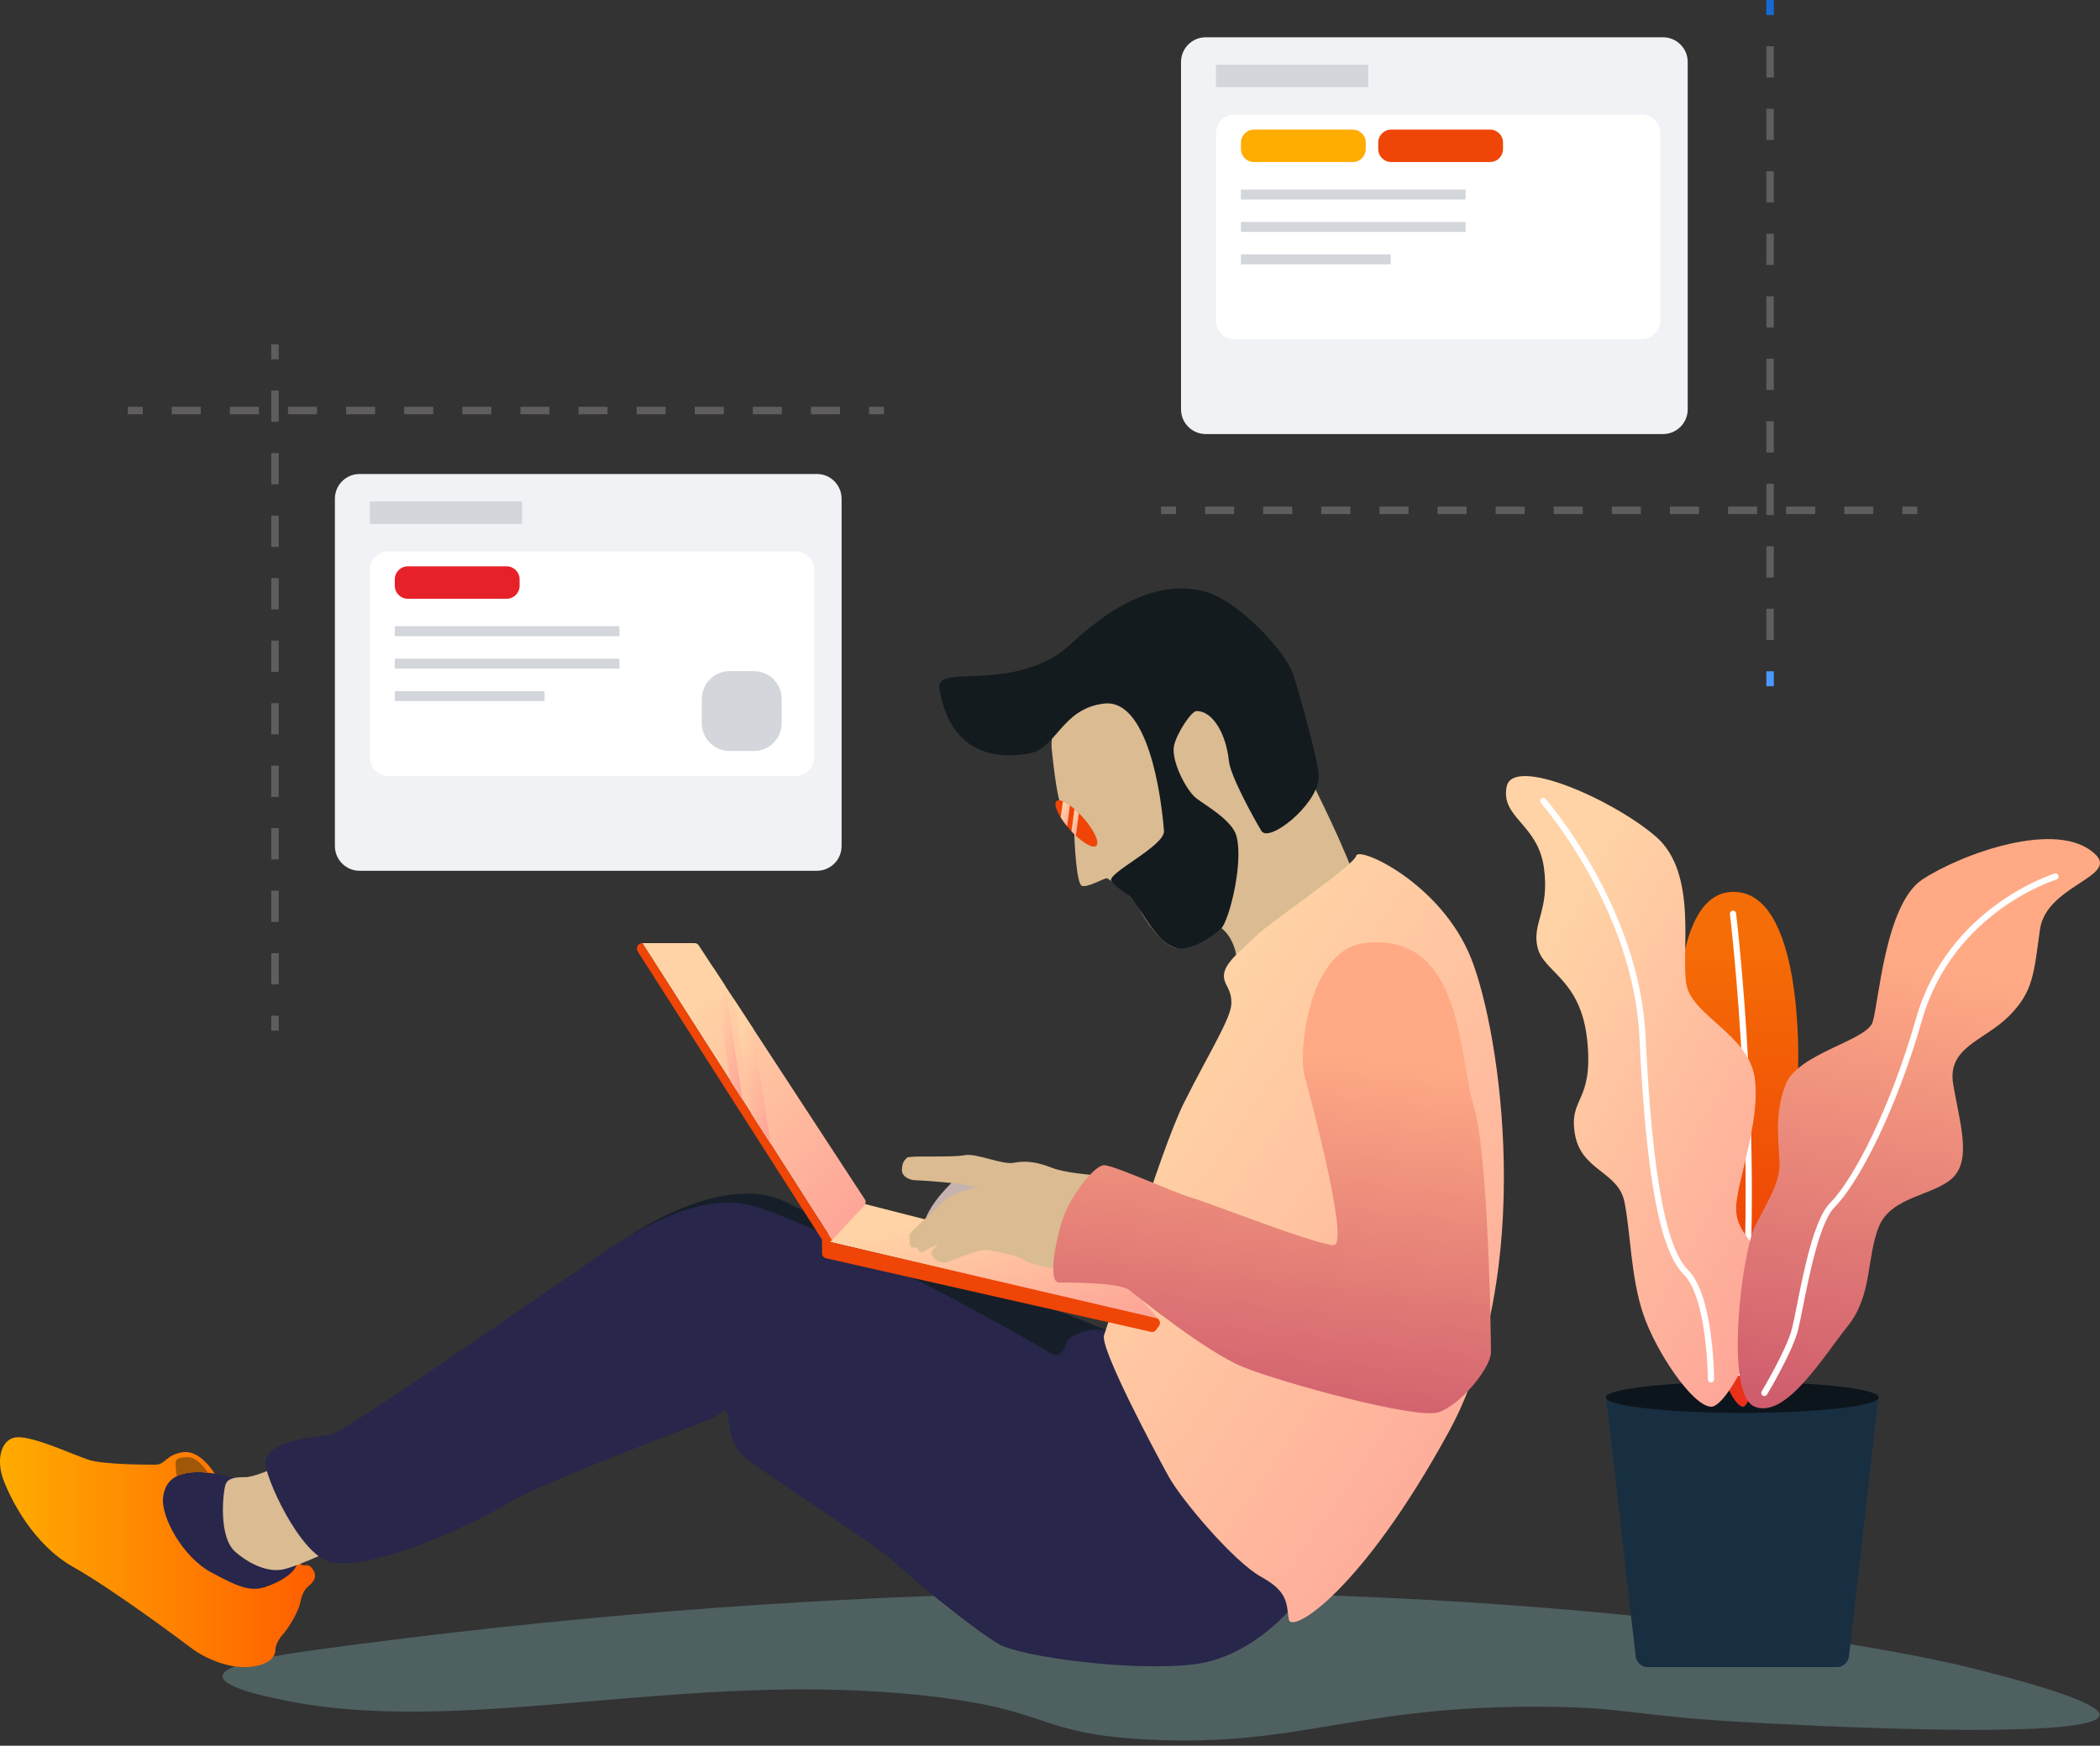 <svg width="178" height="148" viewBox="0 0 178 148" fill="none" xmlns="http://www.w3.org/2000/svg">
<rect x="0" y="0" width="178" height="148" fill="#333333" stroke="none"/>
<path opacity="0.3" d="M26.656 139.89C23.699 140.295 18.897 141.038 18.866 142.109C18.839 143.075 22.706 143.867 24.059 144.144C39.538 147.312 58.104 141.481 78.585 143.774C89.326 144.977 87.706 146.971 97.231 147.473C110.266 148.16 114.927 144.511 131.221 144.699C138.173 144.779 138.283 145.454 147.744 145.993C151.46 146.206 177.494 147.658 177.957 145.438C178.041 145.037 177.413 143.919 166.155 141.184C166.155 141.185 112.407 128.129 26.656 139.89Z" fill="#90C8CC"/>
<path d="M53.465 104.722C53.465 104.722 61.427 99.209 66.717 101.96C72.006 104.71 95.188 112.938 95.973 113.796C96.759 114.654 91.893 118.25 91.893 118.25L60.37 109.788L53.465 104.722Z" fill="#161F29"/>
<path d="M18.197 124.935C18.197 124.935 16.999 122.905 15.518 123.116C14.037 123.328 14.037 124.174 13.191 124.174C12.345 124.174 8.748 124.174 7.479 123.751C6.21 123.328 3.036 121.847 1.555 121.847C0.074 121.847 -0.349 123.751 0.286 125.444C0.92 127.136 2.824 130.945 6.21 132.849C9.595 134.753 15.518 139.196 16.365 139.83C17.211 140.465 19.326 141.523 21.231 141.311C23.135 141.099 23.346 140.253 23.346 139.83C23.346 139.407 23.77 138.772 23.981 138.561C24.193 138.349 25.25 136.868 25.462 135.811C25.674 134.753 26.096 134.541 26.308 134.33C26.52 134.118 26.943 133.695 26.52 133.06C26.097 132.426 25.83 132.862 25.54 132.644C25.25 132.426 21.019 127.56 21.019 127.56L18.197 124.935Z" fill="url(#paint0_linear)"/>
<path d="M19.795 125.314C19.795 125.314 18.269 124.809 16.788 124.809C15.307 124.809 14.037 125.232 13.826 126.925C13.614 128.617 15.518 132.002 17.845 133.272C20.172 134.541 21.23 134.964 22.5 134.541C23.769 134.118 25.25 133.272 25.25 132.214C25.25 131.156 19.795 125.314 19.795 125.314Z" fill="#28264A"/>
<path d="M15.006 125.139C15.508 124.895 16.126 124.809 16.787 124.809C17.001 124.809 17.214 124.821 17.425 124.839C17.535 124.821 17.601 124.809 17.601 124.809C17.601 124.809 16.787 123.54 15.941 123.54C15.095 123.54 14.883 123.752 14.883 123.963C14.883 124.175 14.916 125.045 15.005 125.139C15.006 125.138 15.006 125.139 15.006 125.139Z" fill="#A05708"/>
<path d="M22.923 124.597C22.923 124.597 21.443 125.232 20.808 125.232C20.173 125.232 19.327 125.232 19.115 125.866C18.904 126.501 18.48 130.309 19.961 131.579C21.442 132.848 22.923 133.271 23.981 133.059C25.039 132.848 27.789 131.579 27.789 131.579L22.923 124.597Z" fill="#DABB92"/>
<path d="M22.5 123.962C22.381 125.035 25.38 131.808 28.001 132.425C31.597 133.271 40.483 129.04 43.233 127.347C45.912 125.699 60.158 120.366 60.582 120.154C61.005 119.942 61.428 119.308 61.64 119.731C61.851 120.154 61.64 122.27 63.12 123.539C64.601 124.809 74.545 131.156 75.814 132.425C77.084 133.694 82.796 138.349 84.7 139.407C86.604 140.465 95.913 141.734 101.202 141.099C106.491 140.465 110.088 135.598 110.088 135.598L99.298 116.557C99.298 116.557 95.593 113.569 94.166 112.948C92.74 112.326 90.624 113.172 90.412 113.807C90.201 114.442 89.778 115.288 88.931 114.653C88.085 114.019 69.468 103.652 63.544 102.171C57.62 100.69 49.792 107.249 48.099 108.307C46.407 109.365 29.27 121.424 28.001 121.635C26.732 121.847 22.712 122.058 22.5 123.962Z" fill="#28264A"/>
<path d="M89.143 63.455C89.143 63.455 89.566 67.898 89.989 68.321C90.412 68.744 91.047 68.533 91.047 70.014C91.047 71.495 91.259 74.879 91.682 75.091C92.105 75.303 93.586 74.457 93.797 74.457C94.009 74.457 96.125 76.149 96.548 76.995C96.971 77.841 98.452 80.169 99.721 80.38C100.991 80.592 102.683 78.053 103.53 78.688C104.376 79.322 104.799 80.592 104.799 81.227C104.799 81.861 114.954 78.899 114.954 75.091C114.954 74.012 112.204 68.321 111.569 67.052C110.934 65.782 110.088 60.282 109.876 58.801C109.665 57.32 107.126 53.089 102.895 51.608C98.663 50.127 88.72 58.589 89.143 63.455Z" fill="#DABB92"/>
<path d="M102.048 50.126C104.839 50.824 109.029 55.204 109.664 57.32C110.299 59.435 111.877 64.919 111.78 65.994C111.568 68.321 107.548 71.495 106.914 70.437C106.279 69.379 104.291 65.793 104.163 64.513C103.952 62.397 102.894 60.282 101.413 60.282C100.99 60.282 99.72 62.186 99.509 63.244C99.256 64.506 100.567 67.052 101.413 67.687C102.259 68.321 104.446 69.569 104.798 70.86C105.433 73.187 104.163 78.053 103.529 78.688C102.894 79.323 100.917 80.68 99.72 80.38C98.028 79.957 96.97 77.418 95.942 76.214C95.51 75.708 94.643 75.303 94.205 74.697C93.741 74.056 98.77 71.719 98.663 70.437C98.24 65.359 96.765 59.273 93.585 59.647C89.989 60.07 89.566 63.455 87.238 63.879C85.972 64.109 80.68 64.936 79.622 58.378C79.285 56.289 84.911 58.589 89.777 55.416C91.055 54.582 96.124 48.645 102.048 50.126Z" fill="#131B1F"/>
<path d="M92.92 71.708C92.608 71.986 91.6 71.361 90.67 70.313C89.74 69.266 89.24 68.191 89.552 67.914C89.865 67.637 90.872 68.261 91.802 69.309C92.732 70.356 93.233 71.431 92.92 71.708Z" fill="#EF4507"/>
<path d="M89.909 69.303C90.057 69.543 90.239 69.796 90.449 70.052L90.687 68.277C90.47 68.121 90.268 68.003 90.093 67.931L89.909 69.303Z" fill="url(#paint1_linear)"/>
<path d="M91.072 68.585L90.819 70.476C90.944 70.61 91.07 70.737 91.195 70.854L91.452 68.937C91.324 68.81 91.197 68.693 91.072 68.585Z" fill="url(#paint2_linear)"/>
<path d="M103.741 82.707C103.741 81.628 105.433 80.38 106.491 79.322C107.549 78.264 114.742 73.398 114.954 72.552C115.166 71.706 122.147 74.879 124.686 81.226C127.225 87.573 130.187 107.884 122.782 121.424C115.377 134.964 109.453 138.561 109.242 137.291C109.03 136.022 109.242 134.964 106.915 133.694C104.587 132.425 100.145 127.136 99.087 125.232C98.029 123.328 93.163 114.23 93.586 113.173C94.009 112.115 98.241 97.728 100.356 93.497C102.472 89.266 104.376 86.304 104.376 85.034C104.376 83.765 103.741 83.553 103.741 82.707Z" fill="url(#paint3_linear)"/>
<path d="M69.679 105.133L72.852 101.96L94.432 107.461L98.24 111.903L69.679 105.133Z" fill="url(#paint4_linear)"/>
<path d="M80.892 100.056C80.892 100.056 78.776 101.96 78.353 103.652L79.834 103.229L82.584 101.96L84.489 100.902L83.642 100.056H80.892Z" fill="#C6B3AF"/>
<path d="M92.389 99.594C92.389 99.594 90.201 99.42 89.143 98.997C88.085 98.574 87.027 98.363 85.969 98.574C84.912 98.786 82.796 97.728 81.738 97.94C80.68 98.151 77.084 97.94 76.872 98.151C76.661 98.363 76.449 98.575 76.449 99.209C76.449 99.844 77.296 100.056 77.507 100.056C77.719 100.056 81.738 100.267 82.796 100.69C82.796 100.69 80.892 100.902 79.834 101.959C78.776 103.017 77.084 104.498 77.084 104.71C77.084 104.921 77.084 105.768 77.296 105.768C77.507 105.768 77.719 105.768 77.719 105.768C77.719 105.768 77.93 106.191 78.141 106.191C78.141 106.191 79.199 105.556 79.411 105.556C79.623 105.556 78.776 105.979 78.988 106.402C79.2 106.825 79.623 107.037 80.046 107.037C80.469 107.037 83.008 105.768 83.854 105.979C84.7 106.191 86.181 106.402 86.816 106.825C87.451 107.249 89.566 107.672 89.989 107.46C90.412 107.249 92.389 99.594 92.389 99.594Z" fill="#DABB92"/>
<path d="M115.589 79.957C111.307 80.492 110.088 87.996 110.511 90.958C110.511 90.958 114.531 105.556 113.05 105.556C111.569 105.556 102.471 101.96 100.991 101.537C99.51 101.114 94.432 98.786 93.586 98.786C92.74 98.786 90.835 101.325 90.201 103.017C89.566 104.71 88.72 108.73 89.778 108.73C90.835 108.73 94.855 108.73 95.701 109.364C96.548 109.999 102.26 114.653 105.433 115.923C108.607 117.192 120.032 120.366 121.936 119.731C123.84 119.096 126.379 115.923 126.379 114.653C126.379 113.384 126.167 97.728 124.898 93.708C123.628 89.689 124.051 78.899 115.589 79.957Z" fill="url(#paint5_linear)"/>
<path d="M70.525 105.133L54.446 79.957H58.871C59.014 79.957 59.148 80.029 59.226 80.148L73.305 101.682C73.412 101.845 73.393 102.06 73.26 102.202L70.525 105.133Z" fill="url(#paint6_linear)"/>
<path d="M69.691 105.125L54.056 80.67C53.859 80.361 54.081 79.957 54.447 79.957L70.526 105.133C70.326 105.432 69.885 105.428 69.691 105.125Z" fill="#EF4507"/>
<path d="M61.913 91.649L62.945 93.264L61.467 83.576L60.443 82.01L61.913 91.649Z" fill="url(#paint7_linear)"/>
<path d="M63.665 94.393L65.325 96.992L63.83 87.191L62.182 84.67L63.665 94.393Z" fill="url(#paint8_linear)"/>
<path d="M97.574 112.917L70.026 106.677C69.825 106.641 69.679 106.465 69.679 106.261V105.133L97.995 111.747C98.302 111.819 98.426 112.188 98.224 112.43L97.975 112.771C97.877 112.889 97.724 112.944 97.574 112.917Z" fill="#EF4507"/>
<path d="M69.239 73.824H30.482C29.325 73.824 28.387 72.885 28.387 71.728V42.28C28.387 41.123 29.325 40.185 30.482 40.185H69.239C70.396 40.185 71.335 41.123 71.335 42.28V71.728C71.335 72.885 70.396 73.824 69.239 73.824Z" fill="#F0F2F5"/>
<path d="M44.254 42.512H31.348V44.416H44.254V42.512Z" fill="#D3D6DB"/>
<path d="M67.435 65.784H32.92C32.052 65.784 31.348 65.08 31.348 64.212V48.314C31.348 47.446 32.052 46.743 32.92 46.743H67.435C68.303 46.743 69.007 47.446 69.007 48.314V64.212C69.007 65.08 68.303 65.784 67.435 65.784Z" fill="white"/>
<path d="M52.505 53.09H33.464V53.936H52.505V53.09Z" fill="#D3D6DB"/>
<path d="M52.505 55.84H33.464V56.687H52.505V55.84Z" fill="#D3D6DB"/>
<path d="M46.158 58.591H33.464V59.437H46.158V58.591Z" fill="#D3D6DB"/>
<path d="M63.899 63.669H61.844C60.542 63.669 59.486 62.613 59.486 61.311V59.256C59.486 57.954 60.542 56.898 61.844 56.898H63.899C65.201 56.898 66.256 57.954 66.256 59.256V61.311C66.256 62.613 65.201 63.669 63.899 63.669Z" fill="#D3D6DB"/>
<path d="M42.943 50.763H34.564C33.957 50.763 33.464 50.27 33.464 49.663V49.112C33.464 48.505 33.957 48.013 34.564 48.013H42.943C43.55 48.013 44.042 48.505 44.042 49.112V49.663C44.043 50.27 43.55 50.763 42.943 50.763Z" fill="#E62129"/>
<path d="M140.959 36.799H102.202C101.045 36.799 100.106 35.861 100.106 34.704V5.255C100.106 4.098 101.045 3.16 102.202 3.16H140.959C142.116 3.16 143.054 4.098 143.054 5.255V34.703C143.054 35.861 142.116 36.799 140.959 36.799Z" fill="#F0F2F5"/>
<path d="M115.974 5.488H103.069V7.392H115.974V5.488Z" fill="#D3D6DB"/>
<path d="M139.156 28.76H104.64C103.772 28.76 103.069 28.056 103.069 27.188V11.29C103.069 10.422 103.772 9.719 104.64 9.719H139.156C140.024 9.719 140.727 10.422 140.727 11.29V27.188C140.727 28.056 140.024 28.76 139.156 28.76Z" fill="white"/>
<path d="M124.226 16.066H105.185V16.912H124.226V16.066Z" fill="#D3D6DB"/>
<path d="M124.226 18.816H105.185V19.663H124.226V18.816Z" fill="#D3D6DB"/>
<path d="M117.878 21.567H105.185V22.413H117.878V21.567Z" fill="#D3D6DB"/>
<path d="M114.663 13.738H106.284C105.677 13.738 105.185 13.246 105.185 12.639V12.088C105.185 11.481 105.677 10.988 106.284 10.988H114.663C115.27 10.988 115.763 11.481 115.763 12.088V12.639C115.763 13.246 115.27 13.738 114.663 13.738Z" fill="#FFAC00"/>
<path d="M126.299 13.738H117.921C117.313 13.738 116.821 13.246 116.821 12.639V12.088C116.821 11.481 117.313 10.988 117.921 10.988H126.299C126.906 10.988 127.399 11.481 127.399 12.088V12.639C127.399 13.246 126.907 13.738 126.299 13.738Z" fill="#EF4507"/>
<path d="M150.354 0H149.719V1.269H150.354V0Z" fill="url(#paint9_linear)"/>
<path d="M150.353 54.261H149.719V51.611H150.353V54.261ZM150.353 48.962H149.719V46.313H150.353V48.962ZM150.353 43.663H149.719V41.013H150.353V43.663ZM150.353 38.364H149.719V35.714H150.353V38.364ZM150.353 33.065H149.719V30.415H150.353V33.065ZM150.353 27.765H149.719V25.116H150.353V27.765ZM150.353 22.466H149.719V19.816H150.353V22.466ZM150.353 17.167H149.719V14.517H150.353V17.167ZM150.353 11.868H149.719V9.218H150.353V11.868ZM150.353 6.569H149.719V3.919H150.353V6.569Z" fill="#5F5D5D"/>
<path d="M150.353 56.911H149.719V58.18H150.353V56.911Z" fill="url(#paint10_linear)"/>
<path d="M99.683 42.947H98.414V43.582H99.683V42.947Z" fill="#5F5D5D"/>
<path d="M102.146 42.947H104.609V43.582H102.146V42.947ZM107.071 42.947H109.534V43.582H107.071V42.947ZM111.996 42.947H114.459V43.582H111.996V42.947ZM116.922 42.947H119.385V43.582H116.922V42.947ZM121.847 42.947H124.31V43.582H121.847V42.947ZM126.772 42.947H129.235V43.582H126.772V42.947ZM131.697 42.947H134.16V43.582H131.697V42.947ZM136.623 42.947H139.085V43.582H136.623V42.947ZM141.548 42.947H144.011V43.582H141.548V42.947ZM146.473 42.947H148.936V43.582H146.473V42.947ZM151.398 42.947H153.861V43.582H151.398V42.947ZM156.324 42.947H158.786V43.582H156.324V42.947Z" fill="#5F5D5D"/>
<path d="M162.519 42.947H161.25V43.582H162.519V42.947Z" fill="#5F5D5D"/>
<path d="M23.626 29.196H22.992V30.465H23.626V29.196Z" fill="#5F5D5D"/>
<path d="M23.627 83.458H22.992V80.808H23.627V83.458ZM23.627 78.158H22.992V75.509H23.627V78.158ZM23.627 72.859H22.992V70.209H23.627V72.859ZM23.627 67.56H22.992V64.91H23.627V67.56ZM23.627 62.261H22.992V59.611H23.627V62.261ZM23.627 56.961H22.992V54.312H23.627V56.961ZM23.627 51.662H22.992V49.013H23.627V51.662ZM23.627 46.363H22.992V43.714H23.627V46.363ZM23.627 41.064H22.992V38.414H23.627V41.064ZM23.627 35.765H22.992V33.115H23.627V35.765Z" fill="#5F5D5D"/>
<path d="M23.626 86.107H22.992V87.376H23.626V86.107Z" fill="#5F5D5D"/>
<path d="M74.931 34.485H73.662V35.12H74.931V34.485Z" fill="#5F5D5D"/>
<path d="M71.199 35.12H68.736V34.485H71.199V35.12ZM66.273 35.12H63.811V34.485H66.273V35.12ZM61.348 35.12H58.885V34.485H61.348V35.12ZM56.423 35.12H53.96V34.485H56.423V35.12ZM51.498 35.12H49.035V34.485H51.498V35.12ZM46.572 35.12H44.11V34.485H46.572V35.12ZM41.647 35.12H39.184V34.485H41.647V35.12ZM36.722 35.12H34.26V34.485H36.722V35.12ZM31.797 35.12H29.334V34.485H31.797V35.12ZM26.872 35.12H24.409V34.485H26.872V35.12ZM21.946 35.12H19.483V34.485H21.946V35.12ZM17.021 35.12H14.559V34.485H17.021V35.12Z" fill="#5F5D5D"/>
<path d="M12.096 34.485H10.827V35.12H12.096V34.485Z" fill="#5F5D5D"/>
<path d="M155.681 141.339H139.685C139.15 141.339 138.7 140.937 138.64 140.406L136.117 118.208H159.248L156.725 140.406C156.665 140.937 156.215 141.339 155.681 141.339Z" fill="#182F42"/>
<path d="M147.682 119.785C154.07 119.785 159.248 119.197 159.248 118.471C159.248 117.745 154.07 117.157 147.682 117.157C141.295 117.157 136.117 117.745 136.117 118.471C136.117 119.197 141.295 119.785 147.682 119.785Z" fill="#0D151C"/>
<path d="M146.631 75.627C140.323 76.153 142.425 95.078 142.425 95.078C144.002 111.374 146.105 118.734 147.682 119.26C149.259 119.785 152.414 96.129 152.414 90.346C152.414 90.346 152.939 75.101 146.631 75.627Z" fill="url(#paint11_linear)"/>
<path d="M147.42 116.631C147.409 116.631 147.398 116.631 147.387 116.629C147.244 116.611 147.141 116.481 147.158 116.337C149.233 99.218 146.659 77.714 146.633 77.499C146.615 77.355 146.717 77.224 146.862 77.206C147.002 77.185 147.137 77.291 147.154 77.435C147.181 77.651 149.763 99.219 147.68 116.4C147.664 116.533 147.551 116.631 147.42 116.631Z" fill="white"/>
<path d="M127.707 66.69C127.181 69.319 130.335 69.845 130.861 73.524C131.387 77.204 129.809 78.256 130.335 80.358C130.861 82.461 134.015 82.987 134.541 88.244C135.066 93.501 132.964 92.975 133.489 96.129C134.015 99.283 137.169 99.283 137.695 101.912C138.221 104.54 138.221 108.22 139.272 111.374C140.323 114.528 143.478 119.26 145.055 119.26C146.632 119.26 150.837 110.323 149.786 107.694C148.735 105.066 147.158 104.54 147.158 102.437C147.158 100.334 149.26 95.078 148.735 91.398C148.209 87.718 143.478 86.141 142.952 83.512C142.426 80.884 144.003 74.05 140.323 70.896C136.643 67.742 128.232 64.062 127.707 66.69Z" fill="url(#paint12_linear)"/>
<path d="M177.647 72.473C179.506 74.331 173.442 75.101 172.916 78.781C172.39 82.461 172.39 84.038 170.287 86.141C168.185 88.243 165.03 88.769 165.556 91.923C166.082 95.078 167.133 98.231 165.556 99.809C163.979 101.386 160.299 101.386 159.248 104.014C158.196 106.643 158.722 109.797 156.619 112.425C154.516 115.054 151.362 120.31 148.734 119.259C146.105 118.208 147.682 106.117 148.734 104.014C149.785 101.911 150.836 100.334 150.836 98.757C150.836 97.18 150.311 94.551 151.362 91.923C152.413 89.295 158.196 88.243 158.722 86.666C159.247 85.089 159.773 76.678 162.927 74.575C166.082 72.473 174.493 69.318 177.647 72.473Z" fill="url(#paint13_linear)"/>
<path d="M149.55 118.357C149.504 118.357 149.457 118.345 149.415 118.32C149.29 118.245 149.25 118.084 149.325 117.959C149.346 117.924 151.451 114.404 151.896 112.624C152.011 112.166 152.149 111.472 152.309 110.668C152.89 107.75 153.768 103.34 155.12 101.988C157.081 100.027 160.216 94.019 162.413 86.331C165.118 76.859 174.065 74.088 174.155 74.061C174.297 74.019 174.441 74.098 174.482 74.237C174.524 74.376 174.445 74.522 174.306 74.564C174.219 74.59 165.543 77.287 162.918 86.475C160.697 94.249 157.501 100.351 155.491 102.36C154.252 103.599 153.359 108.088 152.825 110.77C152.663 111.581 152.524 112.281 152.406 112.752C151.943 114.607 149.864 118.083 149.775 118.23C149.726 118.312 149.639 118.357 149.55 118.357Z" fill="white"/>
<path d="M145.024 117.207C144.879 117.207 144.762 117.09 144.762 116.945C144.762 116.876 144.716 110.046 142.714 108.044C140.683 106.013 139.525 99.798 138.958 87.894C138.442 77.078 130.69 68.168 130.612 68.079C130.516 67.97 130.526 67.804 130.635 67.708C130.745 67.612 130.911 67.622 131.006 67.731C131.086 67.821 138.959 76.864 139.482 87.869C140.035 99.474 141.18 105.766 143.086 107.672C145.24 109.827 145.286 116.654 145.287 116.943C145.288 117.089 145.17 117.207 145.025 117.207C145.025 117.207 145.025 117.207 145.024 117.207Z" fill="white"/>
<defs>
<linearGradient id="paint0_linear" x1="-0" y1="131.593" x2="26.7" y2="131.593" gradientUnits="userSpaceOnUse">
<stop stop-color="#FFAC00"/>
<stop offset="0.999" stop-color="#FF5E00"/>
</linearGradient>
<linearGradient id="paint1_linear" x1="90.115" y1="68.331" x2="92.655" y2="69.567" gradientUnits="userSpaceOnUse">
<stop stop-color="#FFD3A5"/>
<stop offset="1" stop-color="#FD6585"/>
</linearGradient>
<linearGradient id="paint2_linear" x1="90.987" y1="69.012" x2="93.236" y2="69.846" gradientUnits="userSpaceOnUse">
<stop stop-color="#FFD3A5"/>
<stop offset="1" stop-color="#FD6585"/>
</linearGradient>
<linearGradient id="paint3_linear" x1="102.562" y1="84.692" x2="195.206" y2="148.769" gradientUnits="userSpaceOnUse">
<stop stop-color="#FFD3A5"/>
<stop offset="1" stop-color="#FD6585"/>
</linearGradient>
<linearGradient id="paint4_linear" x1="77.26" y1="103.834" x2="84.678" y2="132.131" gradientUnits="userSpaceOnUse">
<stop stop-color="#FFD3A5"/>
<stop offset="1" stop-color="#FD6585"/>
</linearGradient>
<linearGradient id="paint5_linear" x1="109.015" y1="88.823" x2="103.354" y2="139.066" gradientUnits="userSpaceOnUse">
<stop stop-color="#FFAA85"/>
<stop offset="1" stop-color="#B3315F"/>
</linearGradient>
<linearGradient id="paint6_linear" x1="59.47" y1="84.703" x2="97.754" y2="122.925" gradientUnits="userSpaceOnUse">
<stop stop-color="#FFD3A5"/>
<stop offset="1" stop-color="#FD6585"/>
</linearGradient>
<linearGradient id="paint7_linear" x1="61.107" y1="84.131" x2="70.403" y2="86.876" gradientUnits="userSpaceOnUse">
<stop stop-color="#FFD3A5"/>
<stop offset="1" stop-color="#FD6585"/>
</linearGradient>
<linearGradient id="paint8_linear" x1="63.016" y1="86.993" x2="74.406" y2="90.852" gradientUnits="userSpaceOnUse">
<stop stop-color="#FFD3A5"/>
<stop offset="1" stop-color="#FD6585"/>
</linearGradient>
<linearGradient id="paint9_linear" x1="150.036" y1="60.292" x2="150.036" y2="17.378" gradientUnits="userSpaceOnUse">
<stop stop-color="#4E9CFF"/>
<stop offset="1" stop-color="#176AD4"/>
</linearGradient>
<linearGradient id="paint10_linear" x1="150.036" y1="60.292" x2="150.036" y2="17.378" gradientUnits="userSpaceOnUse">
<stop stop-color="#4E9CFF"/>
<stop offset="1" stop-color="#176AD4"/>
</linearGradient>
<linearGradient id="paint11_linear" x1="147.257" y1="127.185" x2="147.257" y2="79.779" gradientUnits="userSpaceOnUse">
<stop stop-color="#E62129"/>
<stop offset="0.451" stop-color="#EF4507"/>
<stop offset="1" stop-color="#F56D06"/>
</linearGradient>
<linearGradient id="paint12_linear" x1="133.569" y1="75.872" x2="202.496" y2="114.057" gradientUnits="userSpaceOnUse">
<stop stop-color="#FFD3A5"/>
<stop offset="1" stop-color="#FD6585"/>
</linearGradient>
<linearGradient id="paint13_linear" x1="163.631" y1="81.942" x2="153.778" y2="141.813" gradientUnits="userSpaceOnUse">
<stop stop-color="#FFAA85"/>
<stop offset="1" stop-color="#B3315F"/>
</linearGradient>
</defs>
</svg>
